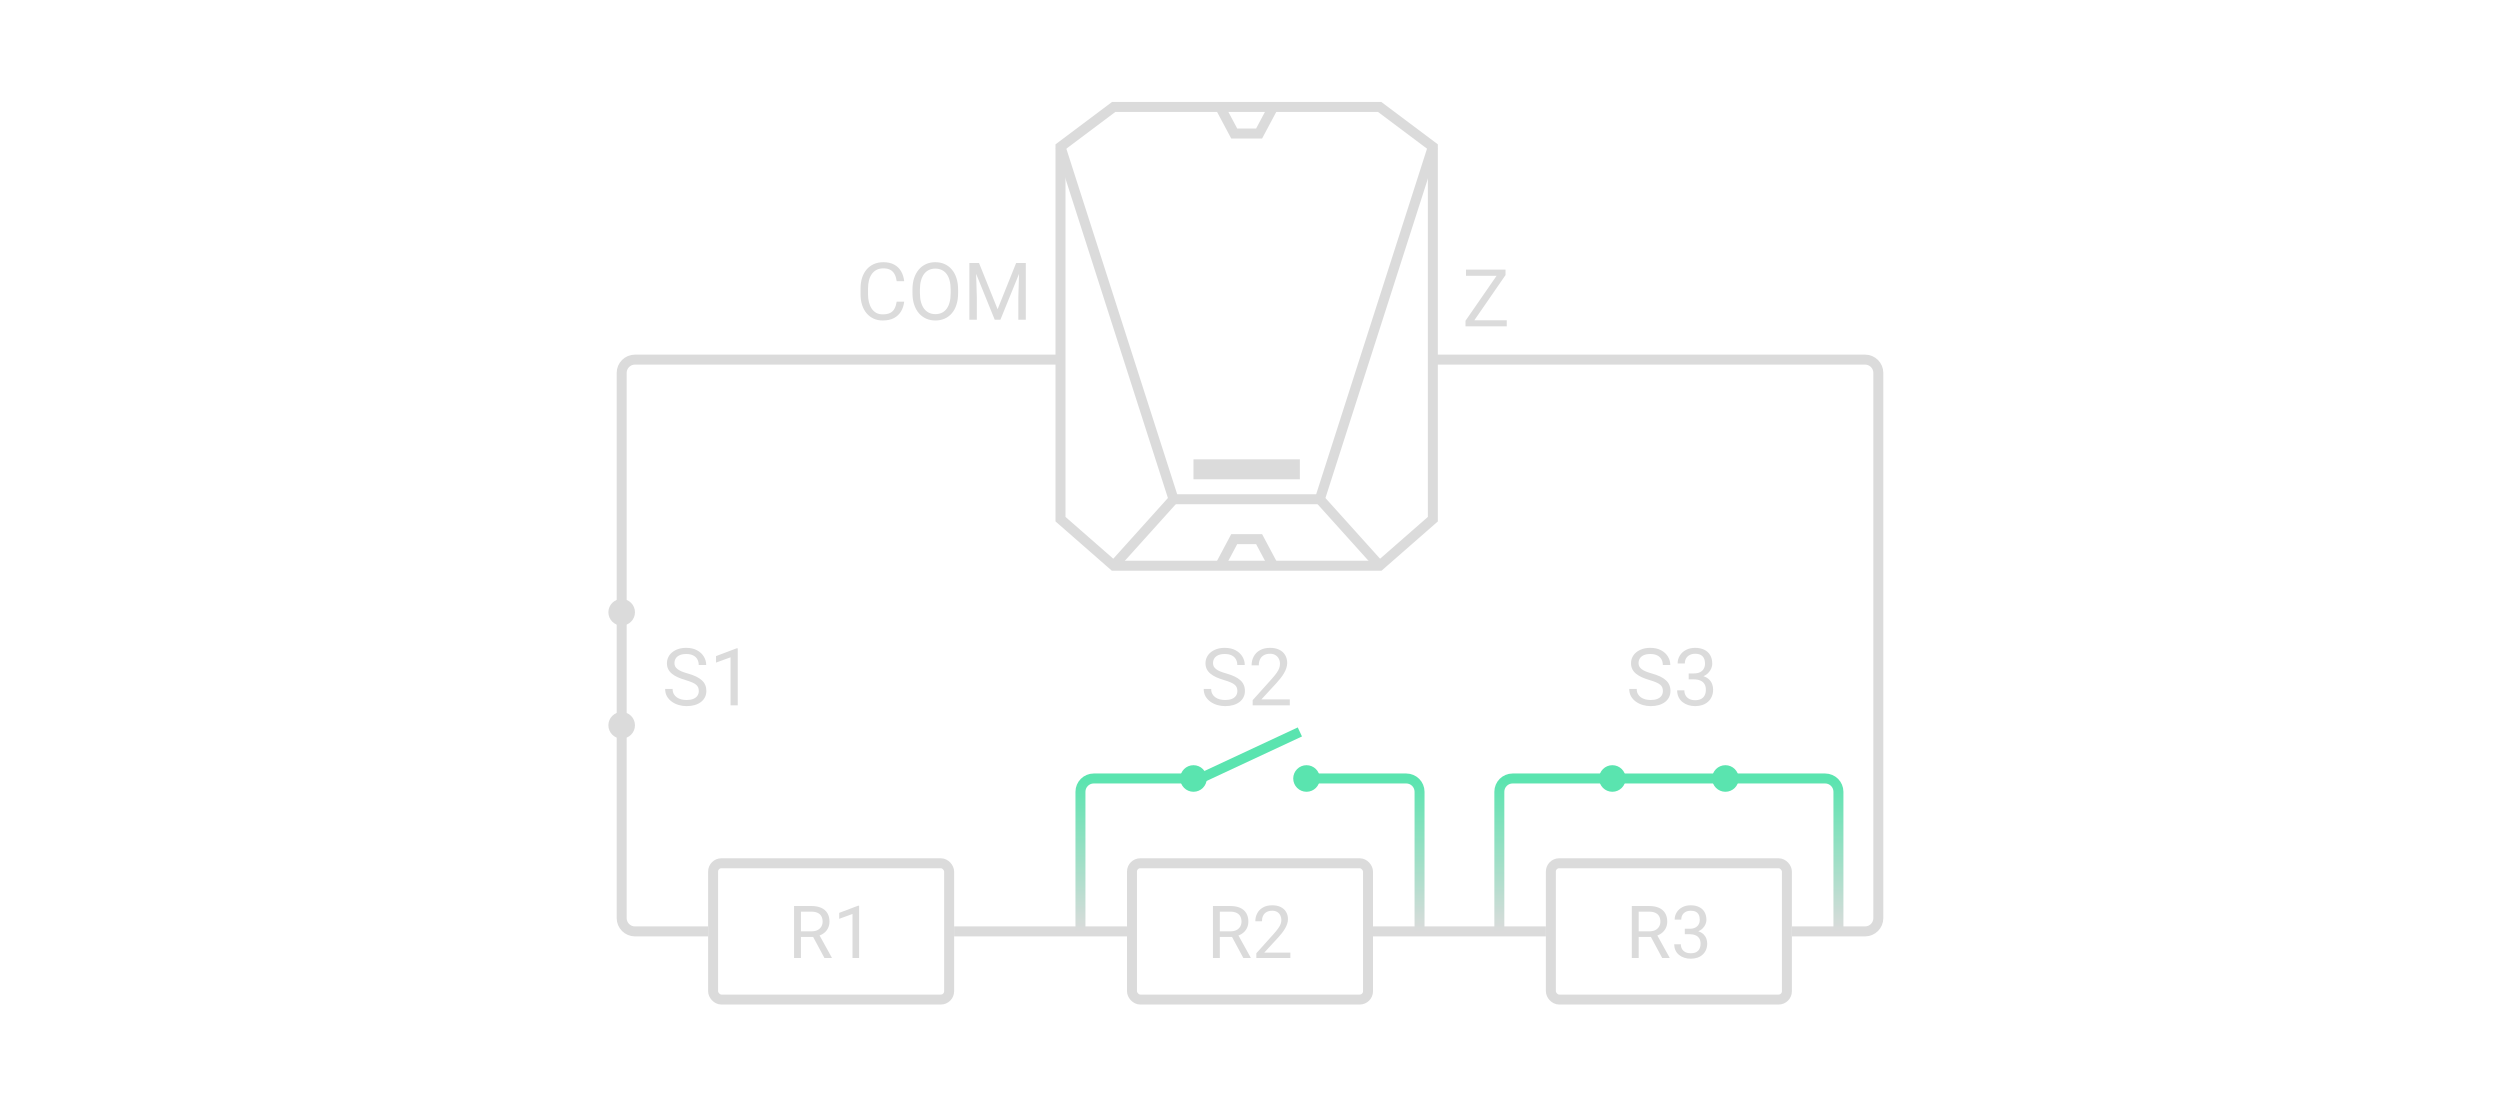 <svg width="376" height="167" viewBox="0 0 376 167" fill="none" xmlns="http://www.w3.org/2000/svg">
<path d="M159.5 54.084H95.5C94.395 54.084 93.5 54.979 93.5 56.084V92.084M215.5 54.084H280.5C281.605 54.084 282.5 54.979 282.5 56.084V138.084C282.5 139.188 281.605 140.084 280.5 140.084H269.5M93.5 110.084V138.084C93.5 139.188 94.395 140.084 95.5 140.084H106.5M143.5 140.084H169.5M206.5 140.084H232.5" stroke="#DBDBDB" stroke-width="1.5"/>
<path fill-rule="evenodd" clip-rule="evenodd" d="M188.615 16.084H207.5L215.5 22.084V78.084L207.5 85.084H189.078H167.5L159.5 78.084V22.084L167.5 16.084H188.615Z" stroke="#DBDBDB" stroke-width="1.5"/>
<path d="M159.5 22.084L176.5 75.084L167.5 85.084" stroke="#DBDBDB" stroke-width="1.5"/>
<path d="M215.5 22.084L198.5 75.084L207.5 85.084" stroke="#DBDBDB" stroke-width="1.5"/>
<path fill-rule="evenodd" clip-rule="evenodd" d="M179.5 72.084V69.084H195.5V72.084H179.5Z" fill="#DBDBDB"/>
<path d="M176.5 75.084H198.5" stroke="#DBDBDB" stroke-width="1.5"/>
<path d="M183.5 16.084L185.628 20.084H189.367L191.5 16.084" stroke="#DBDBDB" stroke-width="1.5"/>
<path d="M183.5 85.084L185.628 81.084H189.367L191.5 85.084" stroke="#DBDBDB" stroke-width="1.5"/>
<path d="M226.617 48.164V49.084H220.84V48.164H226.617ZM226.43 41.373L221.109 49.084H220.412V48.24L225.727 40.553H226.43V41.373ZM225.949 40.553V41.478H220.488V40.553H225.949Z" fill="#DBDBDB"/>
<path d="M134.863 45.371H135.988C135.93 45.91 135.775 46.393 135.525 46.818C135.275 47.244 134.922 47.582 134.465 47.832C134.008 48.078 133.438 48.201 132.754 48.201C132.254 48.201 131.799 48.107 131.389 47.92C130.982 47.732 130.633 47.467 130.34 47.123C130.047 46.775 129.82 46.359 129.66 45.875C129.504 45.387 129.426 44.844 129.426 44.246V43.397C129.426 42.799 129.504 42.258 129.66 41.773C129.82 41.285 130.049 40.867 130.346 40.52C130.646 40.172 131.008 39.904 131.43 39.717C131.852 39.529 132.326 39.435 132.854 39.435C133.498 39.435 134.043 39.557 134.488 39.799C134.934 40.041 135.279 40.377 135.525 40.807C135.775 41.232 135.93 41.727 135.988 42.289H134.863C134.809 41.891 134.707 41.549 134.559 41.264C134.41 40.975 134.199 40.752 133.926 40.596C133.652 40.44 133.295 40.361 132.854 40.361C132.475 40.361 132.141 40.434 131.852 40.578C131.566 40.723 131.326 40.928 131.131 41.193C130.939 41.459 130.795 41.777 130.697 42.148C130.6 42.52 130.551 42.932 130.551 43.385V44.246C130.551 44.664 130.594 45.057 130.68 45.424C130.77 45.791 130.904 46.113 131.084 46.391C131.264 46.668 131.492 46.887 131.77 47.047C132.047 47.203 132.375 47.281 132.754 47.281C133.234 47.281 133.617 47.205 133.902 47.053C134.188 46.9 134.402 46.682 134.547 46.397C134.695 46.111 134.801 45.77 134.863 45.371ZM144.098 43.549V44.088C144.098 44.728 144.018 45.303 143.857 45.81C143.697 46.318 143.467 46.75 143.166 47.105C142.865 47.461 142.504 47.732 142.082 47.92C141.664 48.107 141.195 48.201 140.676 48.201C140.172 48.201 139.709 48.107 139.287 47.92C138.869 47.732 138.506 47.461 138.197 47.105C137.893 46.75 137.656 46.318 137.488 45.81C137.32 45.303 137.236 44.728 137.236 44.088V43.549C137.236 42.908 137.318 42.336 137.482 41.832C137.65 41.324 137.887 40.893 138.191 40.537C138.496 40.178 138.857 39.904 139.275 39.717C139.697 39.529 140.16 39.435 140.664 39.435C141.184 39.435 141.652 39.529 142.07 39.717C142.492 39.904 142.854 40.178 143.154 40.537C143.459 40.893 143.691 41.324 143.852 41.832C144.016 42.336 144.098 42.908 144.098 43.549ZM142.979 44.088V43.537C142.979 43.029 142.926 42.58 142.82 42.19C142.719 41.799 142.568 41.471 142.369 41.205C142.17 40.94 141.926 40.738 141.637 40.602C141.352 40.465 141.027 40.397 140.664 40.397C140.312 40.397 139.994 40.465 139.709 40.602C139.428 40.738 139.186 40.94 138.982 41.205C138.783 41.471 138.629 41.799 138.52 42.19C138.41 42.58 138.355 43.029 138.355 43.537V44.088C138.355 44.6 138.41 45.053 138.52 45.447C138.629 45.838 138.785 46.168 138.988 46.438C139.195 46.703 139.439 46.904 139.721 47.041C140.006 47.178 140.324 47.246 140.676 47.246C141.043 47.246 141.369 47.178 141.654 47.041C141.939 46.904 142.18 46.703 142.375 46.438C142.574 46.168 142.725 45.838 142.826 45.447C142.928 45.053 142.979 44.6 142.979 44.088ZM146.148 39.553H147.244L150.039 46.508L152.828 39.553H153.93L150.461 48.084H149.605L146.148 39.553ZM145.791 39.553H146.758L146.916 44.756V48.084H145.791V39.553ZM153.314 39.553H154.281V48.084H153.156V44.756L153.314 39.553Z" fill="#DBDBDB"/>
<path d="M105.1 103.928C105.1 103.729 105.068 103.553 105.006 103.4C104.947 103.244 104.842 103.104 104.689 102.979C104.541 102.854 104.334 102.734 104.068 102.621C103.807 102.508 103.475 102.393 103.072 102.275C102.65 102.15 102.27 102.012 101.93 101.859C101.59 101.703 101.299 101.525 101.057 101.326C100.814 101.127 100.629 100.898 100.5 100.641C100.371 100.383 100.307 100.088 100.307 99.756C100.307 99.424 100.375 99.117 100.512 98.836C100.648 98.555 100.844 98.311 101.098 98.103C101.355 97.893 101.662 97.728 102.018 97.611C102.373 97.494 102.77 97.436 103.207 97.436C103.848 97.436 104.391 97.559 104.836 97.805C105.285 98.047 105.627 98.365 105.861 98.76C106.096 99.15 106.213 99.568 106.213 100.014H105.088C105.088 99.693 105.02 99.41 104.883 99.164C104.746 98.914 104.539 98.719 104.262 98.578C103.984 98.434 103.633 98.361 103.207 98.361C102.805 98.361 102.473 98.422 102.211 98.543C101.949 98.664 101.754 98.828 101.625 99.035C101.5 99.242 101.438 99.478 101.438 99.744C101.438 99.924 101.475 100.088 101.549 100.236C101.627 100.381 101.746 100.516 101.906 100.641C102.07 100.766 102.277 100.881 102.527 100.986C102.781 101.092 103.084 101.193 103.436 101.291C103.92 101.428 104.338 101.58 104.689 101.748C105.041 101.916 105.33 102.105 105.557 102.316C105.787 102.523 105.957 102.76 106.066 103.025C106.18 103.287 106.236 103.584 106.236 103.916C106.236 104.264 106.166 104.578 106.025 104.859C105.885 105.141 105.684 105.381 105.422 105.58C105.16 105.779 104.846 105.934 104.479 106.043C104.115 106.148 103.709 106.201 103.26 106.201C102.865 106.201 102.477 106.146 102.094 106.037C101.715 105.928 101.369 105.764 101.057 105.545C100.748 105.326 100.5 105.057 100.312 104.736C100.129 104.412 100.037 104.037 100.037 103.611H101.162C101.162 103.904 101.219 104.156 101.332 104.367C101.445 104.574 101.6 104.746 101.795 104.883C101.994 105.02 102.219 105.121 102.469 105.188C102.723 105.25 102.986 105.281 103.26 105.281C103.654 105.281 103.988 105.227 104.262 105.117C104.535 105.008 104.742 104.852 104.883 104.648C105.027 104.445 105.1 104.205 105.1 103.928ZM110.959 97.506V106.084H109.875V98.859L107.689 99.656V98.678L110.789 97.506H110.959Z" fill="#DBDBDB"/>
<path d="M186.1 103.928C186.1 103.729 186.068 103.553 186.006 103.4C185.947 103.244 185.842 103.104 185.689 102.979C185.541 102.854 185.334 102.734 185.068 102.621C184.807 102.508 184.475 102.393 184.072 102.275C183.65 102.15 183.27 102.012 182.93 101.859C182.59 101.703 182.299 101.525 182.057 101.326C181.814 101.127 181.629 100.898 181.5 100.641C181.371 100.383 181.307 100.088 181.307 99.756C181.307 99.424 181.375 99.117 181.512 98.836C181.648 98.555 181.844 98.311 182.098 98.103C182.355 97.893 182.662 97.728 183.018 97.611C183.373 97.494 183.77 97.436 184.207 97.436C184.848 97.436 185.391 97.559 185.836 97.805C186.285 98.047 186.627 98.365 186.861 98.76C187.096 99.15 187.213 99.568 187.213 100.014H186.088C186.088 99.693 186.02 99.41 185.883 99.164C185.746 98.914 185.539 98.719 185.262 98.578C184.984 98.434 184.633 98.361 184.207 98.361C183.805 98.361 183.473 98.422 183.211 98.543C182.949 98.664 182.754 98.828 182.625 99.035C182.5 99.242 182.438 99.478 182.438 99.744C182.438 99.924 182.475 100.088 182.549 100.236C182.627 100.381 182.746 100.516 182.906 100.641C183.07 100.766 183.277 100.881 183.527 100.986C183.781 101.092 184.084 101.193 184.436 101.291C184.92 101.428 185.338 101.58 185.689 101.748C186.041 101.916 186.33 102.105 186.557 102.316C186.787 102.523 186.957 102.76 187.066 103.025C187.18 103.287 187.236 103.584 187.236 103.916C187.236 104.264 187.166 104.578 187.025 104.859C186.885 105.141 186.684 105.381 186.422 105.58C186.16 105.779 185.846 105.934 185.479 106.043C185.115 106.148 184.709 106.201 184.26 106.201C183.865 106.201 183.477 106.146 183.094 106.037C182.715 105.928 182.369 105.764 182.057 105.545C181.748 105.326 181.5 105.057 181.312 104.736C181.129 104.412 181.037 104.037 181.037 103.611H182.162C182.162 103.904 182.219 104.156 182.332 104.367C182.445 104.574 182.6 104.746 182.795 104.883C182.994 105.02 183.219 105.121 183.469 105.188C183.723 105.25 183.986 105.281 184.26 105.281C184.654 105.281 184.988 105.227 185.262 105.117C185.535 105.008 185.742 104.852 185.883 104.648C186.027 104.445 186.1 104.205 186.1 103.928ZM193.986 105.193V106.084H188.402V105.305L191.197 102.193C191.541 101.811 191.807 101.486 191.994 101.221C192.186 100.951 192.318 100.711 192.393 100.5C192.471 100.285 192.51 100.066 192.51 99.844C192.51 99.562 192.451 99.309 192.334 99.082C192.221 98.852 192.053 98.668 191.83 98.531C191.607 98.394 191.338 98.326 191.021 98.326C190.643 98.326 190.326 98.4 190.072 98.549C189.822 98.693 189.635 98.897 189.51 99.158C189.385 99.42 189.322 99.721 189.322 100.061H188.238C188.238 99.58 188.344 99.141 188.555 98.742C188.766 98.344 189.078 98.027 189.492 97.793C189.906 97.555 190.416 97.436 191.021 97.436C191.561 97.436 192.021 97.531 192.404 97.723C192.787 97.91 193.08 98.176 193.283 98.519C193.49 98.859 193.594 99.258 193.594 99.715C193.594 99.965 193.551 100.219 193.465 100.477C193.383 100.73 193.268 100.984 193.119 101.238C192.975 101.492 192.805 101.742 192.609 101.988C192.418 102.234 192.213 102.477 191.994 102.715L189.709 105.193H193.986Z" fill="#DBDBDB"/>
<path d="M250.1 103.928C250.1 103.729 250.068 103.553 250.006 103.4C249.947 103.244 249.842 103.104 249.689 102.979C249.541 102.854 249.334 102.734 249.068 102.621C248.807 102.508 248.475 102.393 248.072 102.275C247.65 102.15 247.27 102.012 246.93 101.859C246.59 101.703 246.299 101.525 246.057 101.326C245.814 101.127 245.629 100.898 245.5 100.641C245.371 100.383 245.307 100.088 245.307 99.756C245.307 99.424 245.375 99.117 245.512 98.836C245.648 98.555 245.844 98.311 246.098 98.103C246.355 97.893 246.662 97.728 247.018 97.611C247.373 97.494 247.77 97.436 248.207 97.436C248.848 97.436 249.391 97.559 249.836 97.805C250.285 98.047 250.627 98.365 250.861 98.76C251.096 99.15 251.213 99.568 251.213 100.014H250.088C250.088 99.693 250.02 99.41 249.883 99.164C249.746 98.914 249.539 98.719 249.262 98.578C248.984 98.434 248.633 98.361 248.207 98.361C247.805 98.361 247.473 98.422 247.211 98.543C246.949 98.664 246.754 98.828 246.625 99.035C246.5 99.242 246.438 99.478 246.438 99.744C246.438 99.924 246.475 100.088 246.549 100.236C246.627 100.381 246.746 100.516 246.906 100.641C247.07 100.766 247.277 100.881 247.527 100.986C247.781 101.092 248.084 101.193 248.436 101.291C248.92 101.428 249.338 101.58 249.689 101.748C250.041 101.916 250.33 102.105 250.557 102.316C250.787 102.523 250.957 102.76 251.066 103.025C251.18 103.287 251.236 103.584 251.236 103.916C251.236 104.264 251.166 104.578 251.025 104.859C250.885 105.141 250.684 105.381 250.422 105.58C250.16 105.779 249.846 105.934 249.479 106.043C249.115 106.148 248.709 106.201 248.26 106.201C247.865 106.201 247.477 106.146 247.094 106.037C246.715 105.928 246.369 105.764 246.057 105.545C245.748 105.326 245.5 105.057 245.312 104.736C245.129 104.412 245.037 104.037 245.037 103.611H246.162C246.162 103.904 246.219 104.156 246.332 104.367C246.445 104.574 246.6 104.746 246.795 104.883C246.994 105.02 247.219 105.121 247.469 105.188C247.723 105.25 247.986 105.281 248.26 105.281C248.654 105.281 248.988 105.227 249.262 105.117C249.535 105.008 249.742 104.852 249.883 104.648C250.027 104.445 250.1 104.205 250.1 103.928ZM253.979 101.285H254.752C255.131 101.285 255.443 101.223 255.689 101.098C255.939 100.969 256.125 100.795 256.246 100.576C256.371 100.354 256.434 100.104 256.434 99.826C256.434 99.498 256.379 99.223 256.27 99C256.16 98.777 255.996 98.609 255.777 98.496C255.559 98.383 255.281 98.326 254.945 98.326C254.641 98.326 254.371 98.387 254.137 98.508C253.906 98.625 253.725 98.793 253.592 99.012C253.463 99.231 253.398 99.488 253.398 99.785H252.314C252.314 99.352 252.424 98.957 252.643 98.602C252.861 98.246 253.168 97.963 253.562 97.752C253.961 97.541 254.422 97.436 254.945 97.436C255.461 97.436 255.912 97.527 256.299 97.711C256.686 97.891 256.986 98.16 257.201 98.519C257.416 98.875 257.523 99.318 257.523 99.85C257.523 100.064 257.473 100.295 257.371 100.541C257.273 100.783 257.119 101.01 256.908 101.221C256.701 101.432 256.432 101.605 256.1 101.742C255.768 101.875 255.369 101.941 254.904 101.941H253.979V101.285ZM253.979 102.176V101.525H254.904C255.447 101.525 255.896 101.59 256.252 101.719C256.607 101.848 256.887 102.02 257.09 102.234C257.297 102.449 257.441 102.686 257.523 102.943C257.609 103.197 257.652 103.451 257.652 103.705C257.652 104.104 257.584 104.457 257.447 104.766C257.314 105.074 257.125 105.336 256.879 105.551C256.637 105.766 256.352 105.928 256.023 106.037C255.695 106.146 255.338 106.201 254.951 106.201C254.58 106.201 254.23 106.148 253.902 106.043C253.578 105.938 253.291 105.785 253.041 105.586C252.791 105.383 252.596 105.135 252.455 104.842C252.314 104.545 252.244 104.207 252.244 103.828H253.328C253.328 104.125 253.393 104.385 253.521 104.607C253.654 104.83 253.842 105.004 254.084 105.129C254.33 105.25 254.619 105.311 254.951 105.311C255.283 105.311 255.568 105.254 255.807 105.141C256.049 105.023 256.234 104.848 256.363 104.613C256.496 104.379 256.562 104.084 256.562 103.729C256.562 103.373 256.488 103.082 256.34 102.855C256.191 102.625 255.98 102.455 255.707 102.346C255.438 102.232 255.119 102.176 254.752 102.176H253.979Z" fill="#DBDBDB"/>
<path d="M276.5 140.084V119.084C276.5 117.979 275.605 117.084 274.5 117.084H259.5M225.5 140.084V119.084C225.5 117.979 226.395 117.084 227.5 117.084H241.5" stroke="url(#paint0_linear_7327_83902)" stroke-width="1.5"/>
<path d="M213.5 140.084V119.084C213.5 117.979 212.605 117.084 211.5 117.084H196.5M162.5 140.084V119.084C162.5 117.979 163.395 117.084 164.5 117.084H178.5" stroke="url(#paint1_linear_7327_83902)" stroke-width="1.5"/>
<path d="M93.5 92.084V109.084" stroke="#DBDBDB" stroke-width="1.5"/>
<circle cx="93.5" cy="109.084" r="2" fill="#DBDBDB"/>
<circle cx="93.5" cy="92.084" r="2" fill="#DBDBDB"/>
<path d="M195.5 110.084L180.5 117.084L179.5 117.084" stroke="#5AE4AF" stroke-width="1.5"/>
<circle cx="196.5" cy="117.084" r="2" fill="#5AE4AF"/>
<circle cx="179.5" cy="117.084" r="2" fill="#5AE4AF"/>
<path d="M242.5 117.084L259.5 117.084" stroke="#5AE4AF" stroke-width="1.5"/>
<circle cx="259.5" cy="117.084" r="2" fill="#5AE4AF"/>
<circle cx="242.5" cy="117.084" r="2" fill="#5AE4AF"/>
<rect x="107.25" y="129.834" width="35.5" height="20.5" rx="1.25" stroke="#DBDBDB" stroke-width="1.5"/>
<path d="M119.425 136.264H122.014C122.601 136.264 123.097 136.353 123.501 136.532C123.91 136.711 124.219 136.976 124.431 137.327C124.646 137.674 124.753 138.102 124.753 138.611C124.753 138.969 124.68 139.297 124.533 139.594C124.389 139.887 124.182 140.138 123.91 140.346C123.641 140.55 123.319 140.702 122.943 140.802L122.653 140.915H120.22L120.209 140.072H122.046C122.418 140.072 122.728 140.007 122.975 139.878C123.222 139.746 123.408 139.569 123.534 139.347C123.659 139.125 123.722 138.879 123.722 138.611C123.722 138.31 123.663 138.047 123.544 137.821C123.426 137.596 123.24 137.422 122.986 137.3C122.735 137.175 122.411 137.112 122.014 137.112H120.461V144.084H119.425V136.264ZM123.996 144.084L122.094 140.539L123.174 140.534L125.102 144.02V144.084H123.996ZM129.211 136.221V144.084H128.217V137.461L126.214 138.192V137.295L129.055 136.221H129.211Z" fill="#DBDBDB"/>
<rect x="170.25" y="129.834" width="35.5" height="20.5" rx="1.25" stroke="#DBDBDB" stroke-width="1.5"/>
<path d="M182.425 136.264H185.014C185.601 136.264 186.097 136.353 186.501 136.532C186.91 136.711 187.219 136.976 187.431 137.327C187.646 137.674 187.753 138.102 187.753 138.611C187.753 138.969 187.68 139.297 187.533 139.594C187.389 139.887 187.182 140.138 186.91 140.346C186.641 140.55 186.319 140.702 185.943 140.802L185.653 140.915H183.22L183.209 140.072H185.046C185.418 140.072 185.728 140.007 185.975 139.878C186.222 139.746 186.408 139.569 186.534 139.347C186.659 139.125 186.722 138.879 186.722 138.611C186.722 138.31 186.663 138.047 186.544 137.821C186.426 137.596 186.24 137.422 185.986 137.3C185.735 137.175 185.411 137.112 185.014 137.112H183.461V144.084H182.425V136.264ZM186.996 144.084L185.094 140.539L186.174 140.534L188.102 144.02V144.084H186.996ZM194.069 143.268V144.084H188.951V143.37L191.513 140.518C191.828 140.167 192.071 139.869 192.243 139.626C192.419 139.379 192.54 139.159 192.608 138.965C192.68 138.768 192.716 138.568 192.716 138.364C192.716 138.106 192.662 137.873 192.555 137.666C192.451 137.454 192.297 137.286 192.093 137.161C191.889 137.035 191.642 136.973 191.352 136.973C191.004 136.973 190.714 137.041 190.481 137.177C190.252 137.309 190.08 137.495 189.966 137.735C189.851 137.975 189.794 138.251 189.794 138.562H188.8C188.8 138.122 188.897 137.719 189.09 137.354C189.284 136.989 189.57 136.699 189.95 136.484C190.329 136.265 190.797 136.156 191.352 136.156C191.846 136.156 192.268 136.244 192.619 136.419C192.97 136.591 193.239 136.835 193.425 137.15C193.615 137.461 193.709 137.827 193.709 138.246C193.709 138.475 193.67 138.708 193.591 138.944C193.516 139.177 193.41 139.409 193.274 139.642C193.142 139.875 192.986 140.104 192.807 140.33C192.632 140.555 192.444 140.777 192.243 140.996L190.148 143.268H194.069Z" fill="#DBDBDB"/>
<rect x="233.25" y="129.834" width="35.5" height="20.5" rx="1.25" stroke="#DBDBDB" stroke-width="1.5"/>
<path d="M245.425 136.264H248.014C248.601 136.264 249.097 136.353 249.501 136.532C249.91 136.711 250.219 136.976 250.431 137.327C250.646 137.674 250.753 138.102 250.753 138.611C250.753 138.969 250.68 139.297 250.533 139.594C250.389 139.887 250.182 140.138 249.91 140.346C249.641 140.55 249.319 140.702 248.943 140.802L248.653 140.915H246.22L246.209 140.072H248.046C248.418 140.072 248.728 140.007 248.975 139.878C249.222 139.746 249.408 139.569 249.534 139.347C249.659 139.125 249.722 138.879 249.722 138.611C249.722 138.31 249.663 138.047 249.544 137.821C249.426 137.596 249.24 137.422 248.986 137.3C248.735 137.175 248.411 137.112 248.014 137.112H246.461V144.084H245.425V136.264ZM249.996 144.084L248.094 140.539L249.174 140.534L251.102 144.02V144.084H249.996ZM253.396 139.685H254.104C254.452 139.685 254.738 139.628 254.964 139.513C255.193 139.395 255.363 139.236 255.474 139.035C255.589 138.831 255.646 138.602 255.646 138.348C255.646 138.047 255.596 137.794 255.496 137.59C255.395 137.386 255.245 137.232 255.044 137.128C254.844 137.025 254.59 136.973 254.282 136.973C254.002 136.973 253.755 137.028 253.541 137.139C253.329 137.247 253.163 137.401 253.041 137.601C252.923 137.802 252.864 138.038 252.864 138.31H251.87C251.87 137.913 251.97 137.551 252.171 137.225C252.371 136.899 252.653 136.64 253.014 136.446C253.379 136.253 253.802 136.156 254.282 136.156C254.754 136.156 255.168 136.24 255.522 136.409C255.877 136.573 256.153 136.82 256.35 137.15C256.547 137.476 256.645 137.882 256.645 138.369C256.645 138.566 256.598 138.777 256.505 139.003C256.416 139.225 256.274 139.433 256.081 139.626C255.891 139.819 255.644 139.979 255.34 140.104C255.035 140.226 254.67 140.287 254.244 140.287H253.396V139.685ZM253.396 140.501V139.905H254.244C254.742 139.905 255.154 139.964 255.479 140.083C255.805 140.201 256.061 140.358 256.248 140.555C256.437 140.752 256.57 140.969 256.645 141.205C256.724 141.438 256.763 141.671 256.763 141.903C256.763 142.269 256.701 142.593 256.575 142.875C256.453 143.158 256.28 143.398 256.054 143.595C255.832 143.792 255.571 143.941 255.27 144.041C254.969 144.141 254.642 144.191 254.287 144.191C253.947 144.191 253.626 144.143 253.326 144.046C253.028 143.95 252.765 143.81 252.536 143.627C252.307 143.441 252.128 143.214 251.999 142.945C251.87 142.673 251.806 142.363 251.806 142.016H252.799C252.799 142.288 252.858 142.526 252.977 142.73C253.098 142.935 253.27 143.094 253.492 143.208C253.718 143.319 253.983 143.375 254.287 143.375C254.591 143.375 254.853 143.323 255.071 143.219C255.293 143.112 255.463 142.951 255.582 142.736C255.703 142.521 255.764 142.251 255.764 141.925C255.764 141.599 255.696 141.332 255.56 141.125C255.424 140.913 255.231 140.757 254.98 140.657C254.733 140.553 254.441 140.501 254.104 140.501H253.396Z" fill="#DBDBDB"/>
<defs>
<linearGradient id="paint0_linear_7327_83902" x1="251" y1="117.084" x2="251" y2="140.084" gradientUnits="userSpaceOnUse">
<stop stop-color="#5AE4AF"/>
<stop offset="1" stop-color="#DBDBDB"/>
</linearGradient>
<linearGradient id="paint1_linear_7327_83902" x1="188" y1="117.084" x2="188" y2="140.084" gradientUnits="userSpaceOnUse">
<stop stop-color="#5AE4AF"/>
<stop offset="1" stop-color="#DBDBDB"/>
</linearGradient>
</defs>
</svg>
